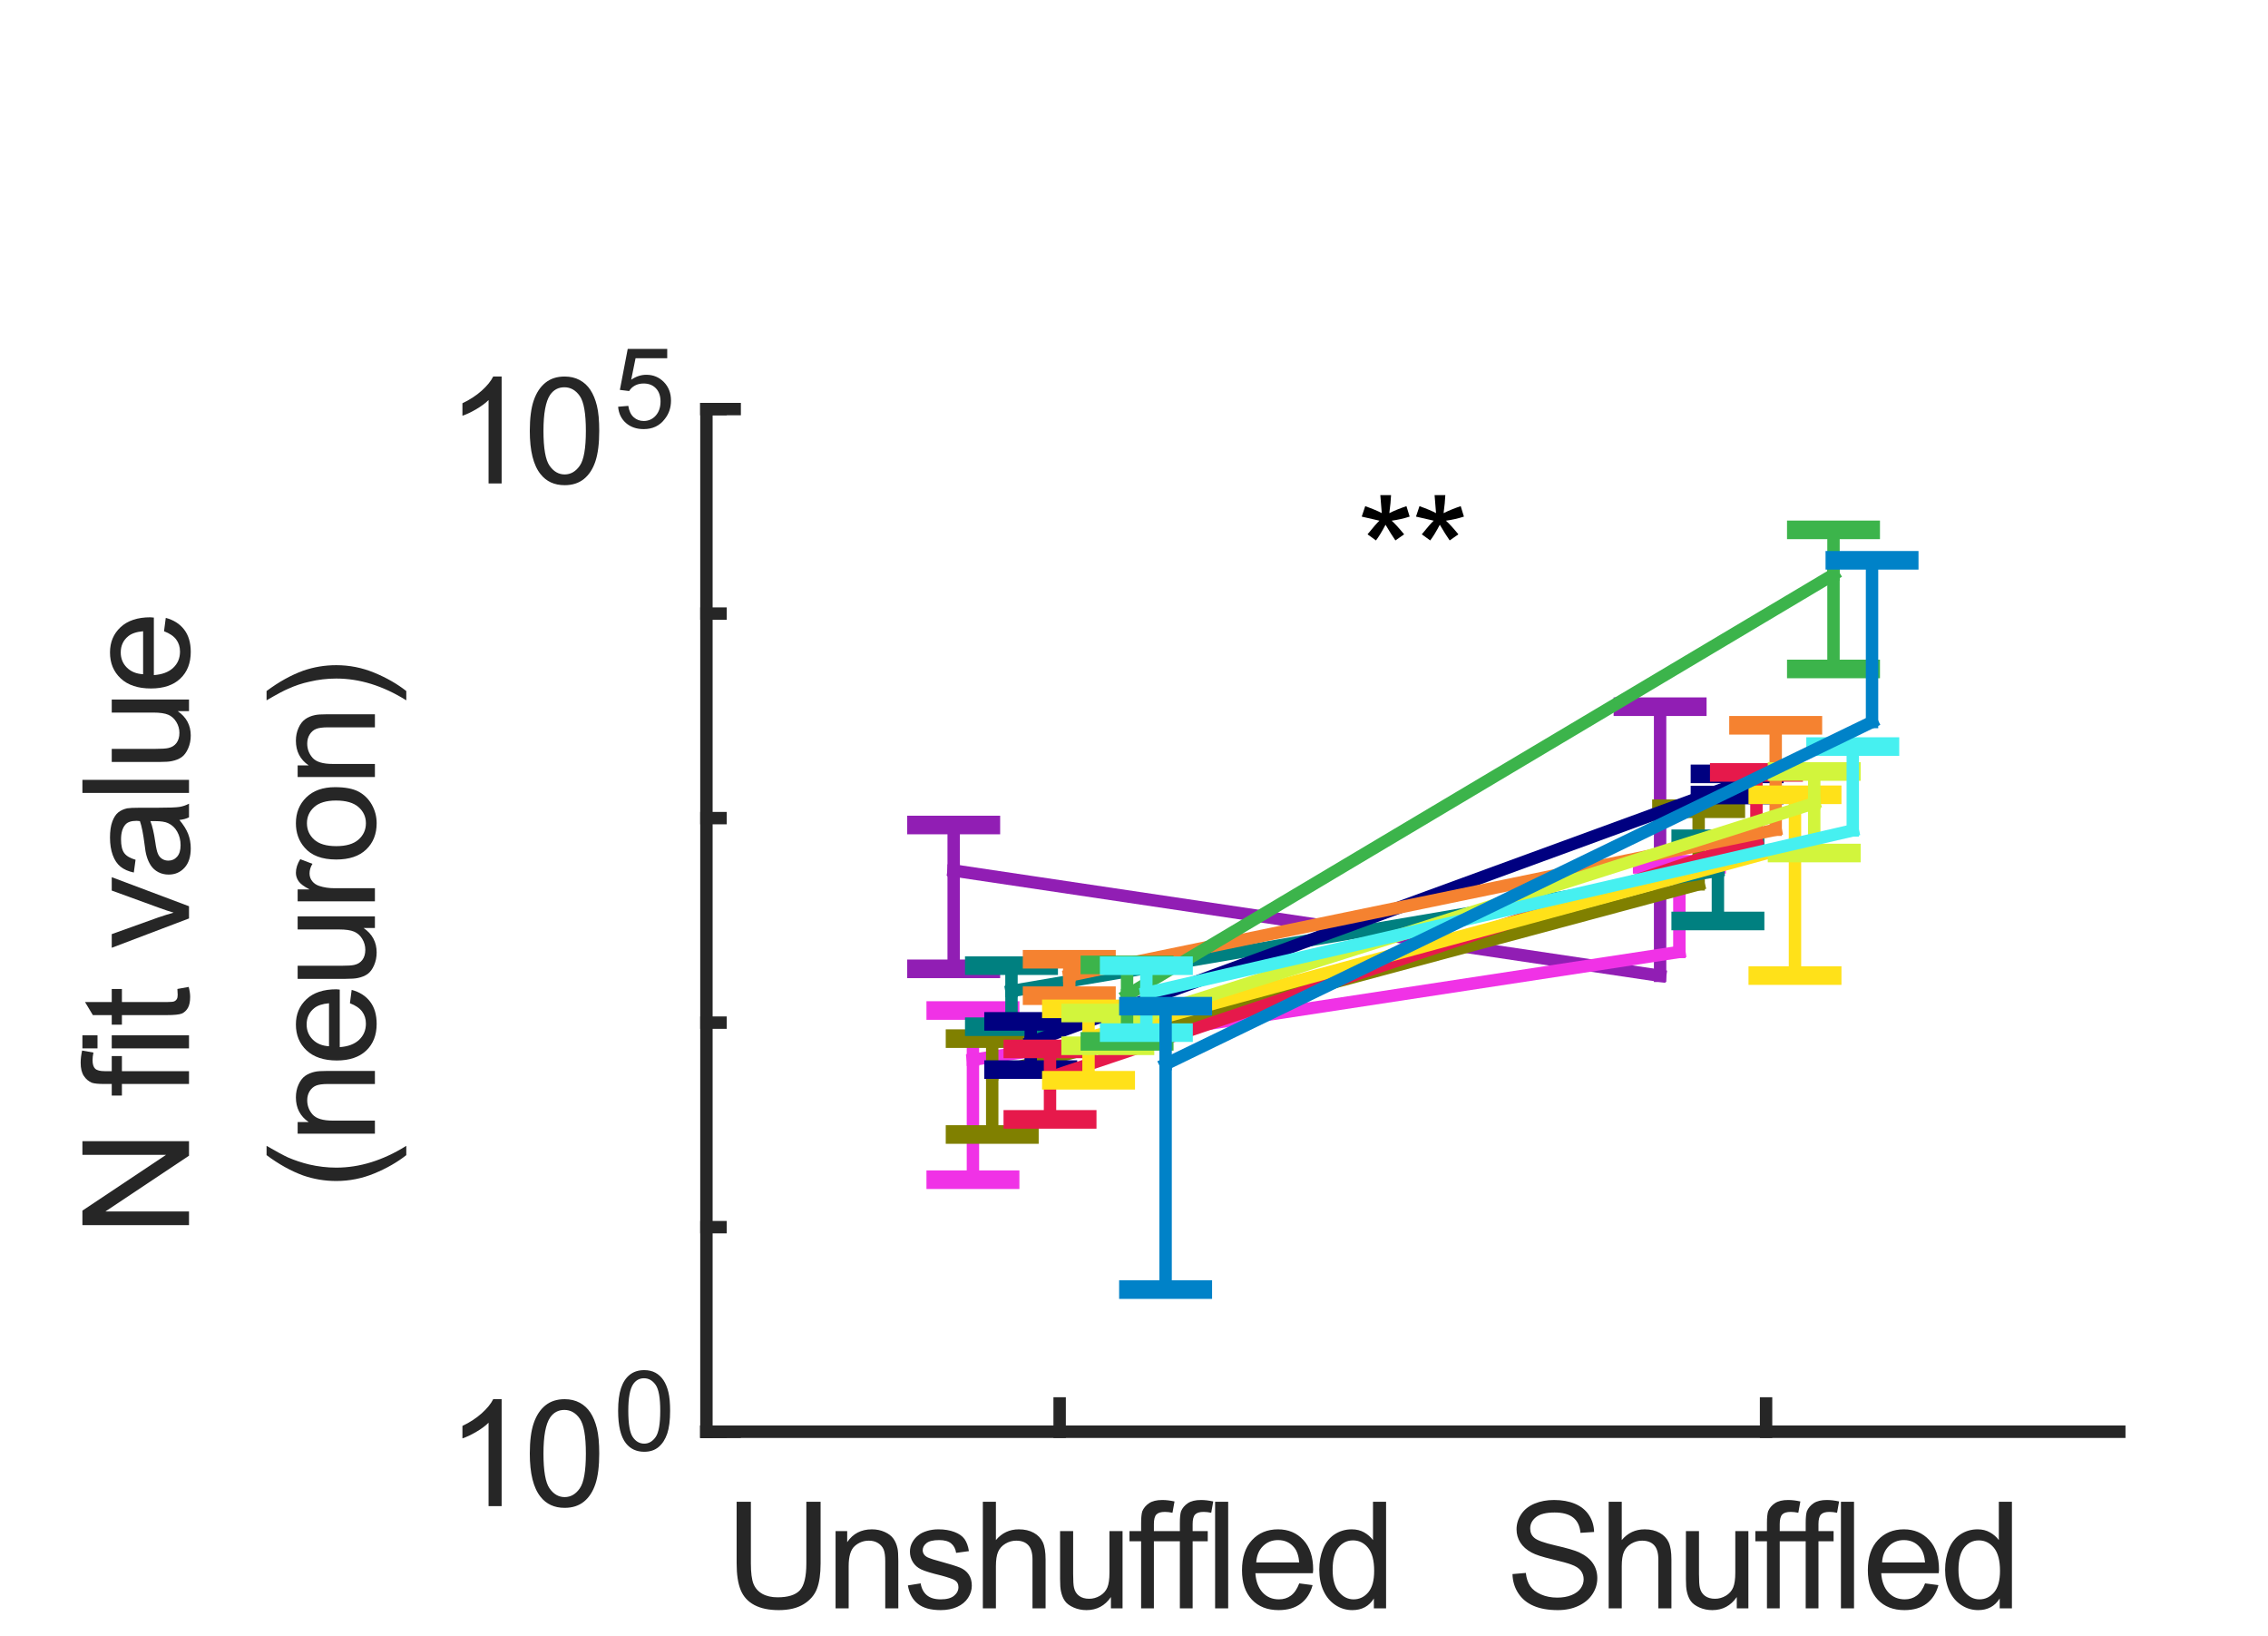 <?xml version="1.0"?>
<!DOCTYPE svg PUBLIC '-//W3C//DTD SVG 1.0//EN'
          'http://www.w3.org/TR/2001/REC-SVG-20010904/DTD/svg10.dtd'>
<svg xmlns:xlink="http://www.w3.org/1999/xlink" style="fill-opacity:1; color-rendering:auto; color-interpolation:auto; text-rendering:auto; stroke:black; stroke-linecap:square; stroke-miterlimit:10; shape-rendering:auto; stroke-opacity:1; fill:black; stroke-dasharray:none; font-weight:normal; stroke-width:1; font-family:'Dialog'; font-style:normal; stroke-linejoin:miter; font-size:12px; stroke-dashoffset:0; image-rendering:auto;" width="122" height="88" xmlns="http://www.w3.org/2000/svg"
><rect width="100%" height="100%" fill="#333333" stroke="none"/><!--Generated by the Batik Graphics2D SVG Generator--><defs id="genericDefs"
  /><g
  ><defs id="defs1"
    ><clipPath clipPathUnits="userSpaceOnUse" id="clipPath1"
      ><path d="M0 0 L122 0 L122 88 L0 88 L0 0 Z"
      /></clipPath
    ></defs
    ><g style="fill:white; stroke:white;"
    ><rect x="0" y="0" width="122" style="clip-path:url(#clipPath1); stroke:none;" height="88"
    /></g
    ><g style="fill:white; text-rendering:optimizeSpeed; color-rendering:optimizeSpeed; image-rendering:optimizeSpeed; shape-rendering:crispEdges; stroke:white; color-interpolation:sRGB;"
    ><rect x="0" width="122" height="88" y="0" style="stroke:none;"
      /><path style="stroke:none;" d="M38 77 L114 77 L114 22 L38 22 Z"
    /></g
    ><g style="fill:rgb(38,38,38); text-rendering:geometricPrecision; image-rendering:optimizeQuality; color-rendering:optimizeQuality; stroke-linejoin:round; stroke:rgb(38,38,38); color-interpolation:linearRGB; stroke-width:0.667;"
    ><line y2="77" style="fill:none;" x1="38" x2="114" y1="77"
      /><line y2="75.48" style="fill:none;" x1="57" x2="57" y1="77"
      /><line y2="75.48" style="fill:none;" x1="95" x2="95" y1="77"
    /></g
    ><g transform="translate(57,78.5)" style="font-size:7.5px; fill:rgb(38,38,38); text-rendering:geometricPrecision; color-rendering:optimizeQuality; image-rendering:optimizeQuality; stroke:rgb(38,38,38); color-interpolation:linearRGB;"
    ><path style="stroke:none;" d="M-13.625 2.266 L-12.859 2.266 L-12.859 5.578 Q-12.859 6.438 -13.055 6.945 Q-13.25 7.453 -13.766 7.773 Q-14.281 8.094 -15.109 8.094 Q-15.906 8.094 -16.422 7.82 Q-16.938 7.547 -17.156 7.016 Q-17.375 6.484 -17.375 5.578 L-17.375 2.266 L-16.609 2.266 L-16.609 5.578 Q-16.609 6.328 -16.469 6.68 Q-16.328 7.031 -15.992 7.219 Q-15.656 7.406 -15.172 7.406 Q-14.328 7.406 -13.977 7.031 Q-13.625 6.656 -13.625 5.578 L-13.625 2.266 ZM-12.053 8 L-12.053 3.844 L-11.428 3.844 L-11.428 4.438 Q-10.959 3.75 -10.099 3.75 Q-9.724 3.75 -9.412 3.891 Q-9.099 4.031 -8.943 4.25 Q-8.787 4.469 -8.724 4.766 Q-8.678 4.953 -8.678 5.453 L-8.678 8 L-9.381 8 L-9.381 5.469 Q-9.381 5.047 -9.467 4.836 Q-9.553 4.625 -9.763 4.492 Q-9.974 4.359 -10.256 4.359 Q-10.693 4.359 -11.021 4.648 Q-11.349 4.938 -11.349 5.734 L-11.349 8 L-12.053 8 ZM-8.163 6.766 L-7.475 6.656 Q-7.413 7.062 -7.147 7.289 Q-6.881 7.516 -6.397 7.516 Q-5.913 7.516 -5.678 7.32 Q-5.444 7.125 -5.444 6.859 Q-5.444 6.609 -5.647 6.484 Q-5.788 6.391 -6.366 6.234 Q-7.147 6.047 -7.444 5.906 Q-7.741 5.766 -7.897 5.508 Q-8.053 5.25 -8.053 4.953 Q-8.053 4.672 -7.92 4.438 Q-7.788 4.203 -7.569 4.047 Q-7.413 3.922 -7.131 3.836 Q-6.85 3.75 -6.522 3.75 Q-6.038 3.75 -5.663 3.891 Q-5.288 4.031 -5.116 4.273 Q-4.944 4.516 -4.881 4.922 L-5.569 5.016 Q-5.616 4.688 -5.835 4.508 Q-6.053 4.328 -6.475 4.328 Q-6.96 4.328 -7.163 4.492 Q-7.366 4.656 -7.366 4.875 Q-7.366 5 -7.288 5.109 Q-7.194 5.234 -7.006 5.297 Q-6.913 5.344 -6.397 5.484 Q-5.647 5.688 -5.35 5.812 Q-5.053 5.938 -4.889 6.18 Q-4.725 6.422 -4.725 6.781 Q-4.725 7.125 -4.928 7.438 Q-5.131 7.75 -5.514 7.922 Q-5.897 8.094 -6.397 8.094 Q-7.194 8.094 -7.623 7.758 Q-8.053 7.422 -8.163 6.766 ZM-4.131 8 L-4.131 2.266 L-3.428 2.266 L-3.428 4.328 Q-2.944 3.75 -2.194 3.75 Q-1.725 3.75 -1.389 3.938 Q-1.053 4.125 -0.905 4.445 Q-0.756 4.766 -0.756 5.375 L-0.756 8 L-1.46 8 L-1.46 5.375 Q-1.46 4.844 -1.686 4.602 Q-1.913 4.359 -2.334 4.359 Q-2.647 4.359 -2.92 4.523 Q-3.194 4.688 -3.311 4.961 Q-3.428 5.234 -3.428 5.734 L-3.428 8 L-4.131 8 ZM2.759 8 L2.759 7.391 Q2.274 8.094 1.446 8.094 Q1.071 8.094 0.751 7.953 Q0.43 7.812 0.282 7.602 Q0.134 7.391 0.071 7.078 Q0.024 6.875 0.024 6.422 L0.024 3.844 L0.727 3.844 L0.727 6.156 Q0.727 6.703 0.774 6.891 Q0.837 7.172 1.048 7.328 Q1.258 7.484 1.587 7.484 Q1.899 7.484 2.173 7.32 Q2.446 7.156 2.563 6.883 Q2.68 6.609 2.68 6.078 L2.68 3.844 L3.384 3.844 L3.384 8 L2.759 8 ZM4.383 8 L4.383 4.391 L3.758 4.391 L3.758 3.844 L4.383 3.844 L4.383 3.406 Q4.383 2.984 4.445 2.781 Q4.555 2.516 4.812 2.344 Q5.07 2.172 5.523 2.172 Q5.82 2.172 6.18 2.25 L6.07 2.859 Q5.852 2.812 5.664 2.812 Q5.336 2.812 5.203 2.953 Q5.07 3.094 5.07 3.469 L5.07 3.844 L5.883 3.844 L5.883 4.391 L5.07 4.391 L5.07 8 L4.383 8 ZM6.467 8 L6.467 4.391 L5.842 4.391 L5.842 3.844 L6.467 3.844 L6.467 3.406 Q6.467 2.984 6.529 2.781 Q6.638 2.516 6.896 2.344 Q7.154 2.172 7.607 2.172 Q7.904 2.172 8.263 2.25 L8.154 2.859 Q7.935 2.812 7.748 2.812 Q7.42 2.812 7.287 2.953 Q7.154 3.094 7.154 3.469 L7.154 3.844 L7.967 3.844 L7.967 4.391 L7.154 4.391 L7.154 8 L6.467 8 ZM8.363 8 L8.363 2.266 L9.066 2.266 L9.066 8 L8.363 8 ZM12.888 6.656 L13.607 6.75 Q13.435 7.391 12.974 7.742 Q12.513 8.094 11.779 8.094 Q10.873 8.094 10.342 7.531 Q9.81 6.969 9.81 5.953 Q9.81 4.906 10.349 4.328 Q10.888 3.75 11.748 3.75 Q12.576 3.75 13.107 4.32 Q13.638 4.891 13.638 5.922 Q13.638 5.984 13.623 6.109 L10.529 6.109 Q10.576 6.781 10.92 7.148 Q11.263 7.516 11.795 7.516 Q12.17 7.516 12.443 7.312 Q12.717 7.109 12.888 6.656 ZM10.576 5.531 L12.888 5.531 Q12.842 5 12.623 4.734 Q12.295 4.328 11.748 4.328 Q11.263 4.328 10.935 4.656 Q10.607 4.984 10.576 5.531 ZM16.903 8 L16.903 7.469 Q16.513 8.094 15.747 8.094 Q15.247 8.094 14.833 7.82 Q14.419 7.547 14.192 7.055 Q13.966 6.562 13.966 5.922 Q13.966 5.312 14.169 4.805 Q14.372 4.297 14.786 4.023 Q15.2 3.75 15.716 3.75 Q16.091 3.75 16.38 3.914 Q16.669 4.078 16.856 4.328 L16.856 2.266 L17.56 2.266 L17.56 8 L16.903 8 ZM14.685 5.922 Q14.685 6.719 15.021 7.117 Q15.356 7.516 15.81 7.516 Q16.278 7.516 16.599 7.141 Q16.919 6.766 16.919 5.984 Q16.919 5.141 16.591 4.742 Q16.263 4.344 15.778 4.344 Q15.31 4.344 14.997 4.727 Q14.685 5.109 14.685 5.922 Z"
    /></g
    ><g transform="translate(95,78.5)" style="font-size:7.5px; fill:rgb(38,38,38); text-rendering:geometricPrecision; color-rendering:optimizeQuality; image-rendering:optimizeQuality; stroke:rgb(38,38,38); color-interpolation:linearRGB;"
    ><path style="stroke:none;" d="M-13.641 6.156 L-12.922 6.094 Q-12.875 6.531 -12.688 6.805 Q-12.5 7.078 -12.109 7.25 Q-11.719 7.422 -11.234 7.422 Q-10.797 7.422 -10.469 7.289 Q-10.141 7.156 -9.977 6.93 Q-9.812 6.703 -9.812 6.438 Q-9.812 6.172 -9.969 5.969 Q-10.125 5.766 -10.484 5.641 Q-10.719 5.547 -11.508 5.359 Q-12.297 5.172 -12.609 5 Q-13.016 4.781 -13.219 4.461 Q-13.422 4.141 -13.422 3.75 Q-13.422 3.312 -13.172 2.938 Q-12.922 2.562 -12.453 2.367 Q-11.984 2.172 -11.406 2.172 Q-10.766 2.172 -10.281 2.375 Q-9.797 2.578 -9.531 2.977 Q-9.266 3.375 -9.25 3.891 L-9.984 3.938 Q-10.031 3.391 -10.375 3.117 Q-10.719 2.844 -11.375 2.844 Q-12.062 2.844 -12.375 3.094 Q-12.688 3.344 -12.688 3.703 Q-12.688 4.016 -12.469 4.203 Q-12.25 4.406 -11.328 4.617 Q-10.406 4.828 -10.062 4.984 Q-9.562 5.219 -9.32 5.57 Q-9.078 5.922 -9.078 6.375 Q-9.078 6.844 -9.344 7.242 Q-9.609 7.641 -10.094 7.867 Q-10.578 8.094 -11.203 8.094 Q-11.969 8.094 -12.5 7.867 Q-13.031 7.641 -13.328 7.188 Q-13.625 6.734 -13.641 6.156 ZM-8.466 8 L-8.466 2.266 L-7.763 2.266 L-7.763 4.328 Q-7.279 3.75 -6.529 3.75 Q-6.06 3.75 -5.724 3.938 Q-5.388 4.125 -5.24 4.445 Q-5.091 4.766 -5.091 5.375 L-5.091 8 L-5.794 8 L-5.794 5.375 Q-5.794 4.844 -6.021 4.602 Q-6.248 4.359 -6.669 4.359 Q-6.982 4.359 -7.255 4.523 Q-7.529 4.688 -7.646 4.961 Q-7.763 5.234 -7.763 5.734 L-7.763 8 L-8.466 8 ZM-1.576 8 L-1.576 7.391 Q-2.061 8.094 -2.889 8.094 Q-3.264 8.094 -3.584 7.953 Q-3.905 7.812 -4.053 7.602 Q-4.201 7.391 -4.264 7.078 Q-4.311 6.875 -4.311 6.422 L-4.311 3.844 L-3.608 3.844 L-3.608 6.156 Q-3.608 6.703 -3.561 6.891 Q-3.498 7.172 -3.287 7.328 Q-3.076 7.484 -2.748 7.484 Q-2.436 7.484 -2.162 7.32 Q-1.889 7.156 -1.772 6.883 Q-1.655 6.609 -1.655 6.078 L-1.655 3.844 L-0.951 3.844 L-0.951 8 L-1.576 8 ZM0.048 8 L0.048 4.391 L-0.577 4.391 L-0.577 3.844 L0.048 3.844 L0.048 3.406 Q0.048 2.984 0.11 2.781 Q0.22 2.516 0.477 2.344 Q0.735 2.172 1.188 2.172 Q1.485 2.172 1.845 2.25 L1.735 2.859 Q1.517 2.812 1.329 2.812 Q1.001 2.812 0.868 2.953 Q0.735 3.094 0.735 3.469 L0.735 3.844 L1.548 3.844 L1.548 4.391 L0.735 4.391 L0.735 8 L0.048 8 ZM2.132 8 L2.132 4.391 L1.507 4.391 L1.507 3.844 L2.132 3.844 L2.132 3.406 Q2.132 2.984 2.194 2.781 Q2.304 2.516 2.561 2.344 Q2.819 2.172 3.272 2.172 Q3.569 2.172 3.929 2.25 L3.819 2.859 Q3.6 2.812 3.413 2.812 Q3.085 2.812 2.952 2.953 Q2.819 3.094 2.819 3.469 L2.819 3.844 L3.632 3.844 L3.632 4.391 L2.819 4.391 L2.819 8 L2.132 8 ZM4.028 8 L4.028 2.266 L4.731 2.266 L4.731 8 L4.028 8 ZM8.553 6.656 L9.272 6.75 Q9.1 7.391 8.639 7.742 Q8.178 8.094 7.444 8.094 Q6.538 8.094 6.007 7.531 Q5.475 6.969 5.475 5.953 Q5.475 4.906 6.014 4.328 Q6.553 3.75 7.413 3.75 Q8.241 3.75 8.772 4.32 Q9.303 4.891 9.303 5.922 Q9.303 5.984 9.288 6.109 L6.194 6.109 Q6.241 6.781 6.585 7.148 Q6.928 7.516 7.46 7.516 Q7.835 7.516 8.108 7.312 Q8.382 7.109 8.553 6.656 ZM6.241 5.531 L8.553 5.531 Q8.507 5 8.288 4.734 Q7.96 4.328 7.413 4.328 Q6.928 4.328 6.6 4.656 Q6.272 4.984 6.241 5.531 ZM12.568 8 L12.568 7.469 Q12.178 8.094 11.412 8.094 Q10.912 8.094 10.498 7.82 Q10.084 7.547 9.857 7.055 Q9.631 6.562 9.631 5.922 Q9.631 5.312 9.834 4.805 Q10.037 4.297 10.451 4.023 Q10.865 3.75 11.381 3.75 Q11.756 3.75 12.045 3.914 Q12.334 4.078 12.521 4.328 L12.521 2.266 L13.225 2.266 L13.225 8 L12.568 8 ZM10.35 5.922 Q10.35 6.719 10.685 7.117 Q11.021 7.516 11.475 7.516 Q11.943 7.516 12.264 7.141 Q12.584 6.766 12.584 5.984 Q12.584 5.141 12.256 4.742 Q11.928 4.344 11.443 4.344 Q10.975 4.344 10.662 4.727 Q10.35 5.109 10.35 5.922 Z"
    /></g
    ><g style="fill:rgb(38,38,38); text-rendering:geometricPrecision; image-rendering:optimizeQuality; color-rendering:optimizeQuality; stroke-linejoin:round; stroke:rgb(38,38,38); color-interpolation:linearRGB; stroke-width:0.667;"
    ><line y2="22" style="fill:none;" x1="38" x2="38" y1="77"
      /><line y2="77" style="fill:none;" x1="38" x2="39.52" y1="77"
      /><line y2="22" style="fill:none;" x1="38" x2="39.52" y1="22"
      /><line y2="77" style="fill:none;" x1="38" x2="38.76" y1="77"
      /><line y2="66" style="fill:none;" x1="38" x2="38.76" y1="66"
      /><line y2="55" style="fill:none;" x1="38" x2="38.76" y1="55"
      /><line y2="44" style="fill:none;" x1="38" x2="38.76" y1="44"
      /><line y2="33" style="fill:none;" x1="38" x2="38.76" y1="33"
      /><line y2="22" style="fill:none;" x1="38" x2="38.76" y1="22"
    /></g
    ><g transform="translate(24,81)" style="font-size:7.5px; fill:rgb(38,38,38); text-rendering:geometricPrecision; color-rendering:optimizeQuality; image-rendering:optimizeQuality; stroke:rgb(38,38,38); color-interpolation:linearRGB;"
    ><path style="stroke:none;" d="M2.984 0 L2.281 0 L2.281 -4.484 Q2.031 -4.234 1.617 -3.992 Q1.203 -3.75 0.875 -3.641 L0.875 -4.312 Q1.469 -4.594 1.906 -4.984 Q2.344 -5.375 2.531 -5.75 L2.984 -5.75 L2.984 0 ZM4.499 -2.828 Q4.499 -3.844 4.71 -4.461 Q4.921 -5.078 5.335 -5.414 Q5.749 -5.75 6.374 -5.75 Q6.827 -5.75 7.179 -5.562 Q7.53 -5.375 7.757 -5.031 Q7.984 -4.688 8.109 -4.18 Q8.234 -3.672 8.234 -2.828 Q8.234 -1.812 8.03 -1.195 Q7.827 -0.578 7.413 -0.242 Q6.999 0.094 6.374 0.094 Q5.546 0.094 5.077 -0.5 Q4.499 -1.219 4.499 -2.828 ZM5.234 -2.828 Q5.234 -1.422 5.562 -0.953 Q5.89 -0.484 6.374 -0.484 Q6.859 -0.484 7.187 -0.953 Q7.515 -1.422 7.515 -2.828 Q7.515 -4.234 7.187 -4.703 Q6.859 -5.172 6.359 -5.172 Q5.874 -5.172 5.593 -4.766 Q5.234 -4.234 5.234 -2.828 Z"
    /></g
    ><g transform="translate(33,78)" style="font-size:6px; fill:rgb(38,38,38); text-rendering:geometricPrecision; color-rendering:optimizeQuality; image-rendering:optimizeQuality; stroke:rgb(38,38,38); color-interpolation:linearRGB;"
    ><path style="stroke:none;" d="M0.25 -2.125 Q0.25 -2.875 0.406 -3.344 Q0.562 -3.812 0.875 -4.062 Q1.188 -4.312 1.656 -4.312 Q2 -4.312 2.258 -4.172 Q2.516 -4.031 2.688 -3.773 Q2.859 -3.516 2.953 -3.133 Q3.047 -2.75 3.047 -2.125 Q3.047 -1.359 2.891 -0.898 Q2.734 -0.438 2.43 -0.18 Q2.125 0.078 1.656 0.078 Q1.031 0.078 0.672 -0.375 Q0.25 -0.906 0.25 -2.125 ZM0.797 -2.125 Q0.797 -1.062 1.039 -0.711 Q1.281 -0.359 1.656 -0.359 Q2.016 -0.359 2.266 -0.711 Q2.516 -1.062 2.516 -2.125 Q2.516 -3.172 2.266 -3.523 Q2.016 -3.875 1.641 -3.875 Q1.281 -3.875 1.062 -3.562 Q0.797 -3.172 0.797 -2.125 Z"
    /></g
    ><g transform="translate(24,26)" style="font-size:7.5px; fill:rgb(38,38,38); text-rendering:geometricPrecision; color-rendering:optimizeQuality; image-rendering:optimizeQuality; stroke:rgb(38,38,38); color-interpolation:linearRGB;"
    ><path style="stroke:none;" d="M2.984 0 L2.281 0 L2.281 -4.484 Q2.031 -4.234 1.617 -3.992 Q1.203 -3.75 0.875 -3.641 L0.875 -4.312 Q1.469 -4.594 1.906 -4.984 Q2.344 -5.375 2.531 -5.75 L2.984 -5.75 L2.984 0 ZM4.499 -2.828 Q4.499 -3.844 4.71 -4.461 Q4.921 -5.078 5.335 -5.414 Q5.749 -5.75 6.374 -5.75 Q6.827 -5.75 7.179 -5.562 Q7.53 -5.375 7.757 -5.031 Q7.984 -4.688 8.109 -4.18 Q8.234 -3.672 8.234 -2.828 Q8.234 -1.812 8.03 -1.195 Q7.827 -0.578 7.413 -0.242 Q6.999 0.094 6.374 0.094 Q5.546 0.094 5.077 -0.5 Q4.499 -1.219 4.499 -2.828 ZM5.234 -2.828 Q5.234 -1.422 5.562 -0.953 Q5.89 -0.484 6.374 -0.484 Q6.859 -0.484 7.187 -0.953 Q7.515 -1.422 7.515 -2.828 Q7.515 -4.234 7.187 -4.703 Q6.859 -5.172 6.359 -5.172 Q5.874 -5.172 5.593 -4.766 Q5.234 -4.234 5.234 -2.828 Z"
    /></g
    ><g transform="translate(33,23)" style="font-size:6px; fill:rgb(38,38,38); text-rendering:geometricPrecision; color-rendering:optimizeQuality; image-rendering:optimizeQuality; stroke:rgb(38,38,38); color-interpolation:linearRGB;"
    ><path style="stroke:none;" d="M0.25 -1.125 L0.797 -1.172 Q0.859 -0.766 1.086 -0.562 Q1.312 -0.359 1.625 -0.359 Q2.016 -0.359 2.273 -0.648 Q2.531 -0.938 2.531 -1.406 Q2.531 -1.859 2.281 -2.117 Q2.031 -2.375 1.625 -2.375 Q1.359 -2.375 1.156 -2.266 Q0.953 -2.156 0.844 -1.969 L0.344 -2.031 L0.766 -4.234 L2.891 -4.234 L2.891 -3.734 L1.188 -3.734 L0.953 -2.578 Q1.344 -2.844 1.766 -2.844 Q2.328 -2.844 2.711 -2.453 Q3.094 -2.062 3.094 -1.453 Q3.094 -0.875 2.75 -0.453 Q2.344 0.078 1.625 0.078 Q1.047 0.078 0.672 -0.25 Q0.297 -0.578 0.25 -1.125 Z"
    /></g
    ><g transform="translate(22.167,49.5) rotate(-90)" style="font-size:7.5px; fill:rgb(38,38,38); text-rendering:geometricPrecision; color-rendering:optimizeQuality; image-rendering:optimizeQuality; stroke:rgb(38,38,38); color-interpolation:linearRGB;"
    ><path style="stroke:none;" d="M-16.391 -12 L-16.391 -17.734 L-15.609 -17.734 L-12.609 -13.234 L-12.609 -17.734 L-11.875 -17.734 L-11.875 -12 L-12.656 -12 L-15.656 -16.5 L-15.656 -12 L-16.391 -12 ZM-8.797 -12 L-8.797 -15.609 L-9.422 -15.609 L-9.422 -16.156 L-8.797 -16.156 L-8.797 -16.594 Q-8.797 -17.016 -8.734 -17.219 Q-8.625 -17.484 -8.367 -17.656 Q-8.109 -17.828 -7.656 -17.828 Q-7.359 -17.828 -7 -17.75 L-7.109 -17.141 Q-7.328 -17.188 -7.516 -17.188 Q-7.844 -17.188 -7.977 -17.047 Q-8.109 -16.906 -8.109 -16.531 L-8.109 -16.156 L-7.297 -16.156 L-7.297 -15.609 L-8.109 -15.609 L-8.109 -12 L-8.797 -12 ZM-6.885 -16.922 L-6.885 -17.734 L-6.182 -17.734 L-6.182 -16.922 L-6.885 -16.922 ZM-6.885 -12 L-6.885 -16.156 L-6.182 -16.156 L-6.182 -12 L-6.885 -12 ZM-3.688 -12.625 L-3.578 -12.016 Q-3.875 -11.938 -4.109 -11.938 Q-4.5 -11.938 -4.711 -12.062 Q-4.922 -12.188 -5.008 -12.383 Q-5.094 -12.578 -5.094 -13.219 L-5.094 -15.609 L-5.609 -15.609 L-5.609 -16.156 L-5.094 -16.156 L-5.094 -17.172 L-4.391 -17.594 L-4.391 -16.156 L-3.688 -16.156 L-3.688 -15.609 L-4.391 -15.609 L-4.391 -13.172 Q-4.391 -12.875 -4.352 -12.789 Q-4.312 -12.703 -4.234 -12.656 Q-4.156 -12.609 -4 -12.609 Q-3.875 -12.609 -3.688 -12.625 ZM0.105 -12 L-1.473 -16.156 L-0.739 -16.156 L0.152 -13.672 Q0.292 -13.266 0.417 -12.828 Q0.511 -13.156 0.683 -13.625 L1.605 -16.156 L2.324 -16.156 L0.761 -12 L0.105 -12 ZM5.402 -12.516 Q5.011 -12.188 4.652 -12.047 Q4.293 -11.906 3.871 -11.906 Q3.199 -11.906 2.832 -12.242 Q2.464 -12.578 2.464 -13.094 Q2.464 -13.406 2.597 -13.656 Q2.73 -13.906 2.957 -14.055 Q3.183 -14.203 3.464 -14.281 Q3.667 -14.344 4.089 -14.391 Q4.949 -14.5 5.339 -14.641 Q5.355 -14.781 5.355 -14.812 Q5.355 -15.25 5.152 -15.422 Q4.886 -15.656 4.355 -15.656 Q3.855 -15.656 3.621 -15.484 Q3.386 -15.312 3.261 -14.875 L2.574 -14.969 Q2.667 -15.406 2.886 -15.68 Q3.105 -15.953 3.511 -16.102 Q3.917 -16.25 4.449 -16.25 Q4.98 -16.25 5.316 -16.125 Q5.652 -16 5.808 -15.805 Q5.964 -15.609 6.027 -15.328 Q6.058 -15.141 6.058 -14.672 L6.058 -13.734 Q6.058 -12.766 6.105 -12.5 Q6.152 -12.234 6.277 -12 L5.543 -12 Q5.433 -12.219 5.402 -12.516 ZM5.339 -14.078 Q4.964 -13.922 4.199 -13.812 Q3.761 -13.75 3.582 -13.672 Q3.402 -13.594 3.308 -13.445 Q3.214 -13.297 3.214 -13.109 Q3.214 -12.828 3.425 -12.641 Q3.636 -12.453 4.043 -12.453 Q4.449 -12.453 4.769 -12.633 Q5.089 -12.812 5.23 -13.125 Q5.339 -13.359 5.339 -13.828 L5.339 -14.078 ZM6.854 -12 L6.854 -17.734 L7.557 -17.734 L7.557 -12 L6.854 -12 ZM11.255 -12 L11.255 -12.609 Q10.771 -11.906 9.942 -11.906 Q9.567 -11.906 9.247 -12.047 Q8.927 -12.188 8.778 -12.398 Q8.63 -12.609 8.567 -12.922 Q8.521 -13.125 8.521 -13.578 L8.521 -16.156 L9.224 -16.156 L9.224 -13.844 Q9.224 -13.297 9.271 -13.109 Q9.333 -12.828 9.544 -12.672 Q9.755 -12.516 10.083 -12.516 Q10.396 -12.516 10.669 -12.68 Q10.942 -12.844 11.06 -13.117 Q11.177 -13.391 11.177 -13.922 L11.177 -16.156 L11.88 -16.156 L11.88 -12 L11.255 -12 ZM15.551 -13.344 L16.27 -13.25 Q16.098 -12.609 15.637 -12.258 Q15.176 -11.906 14.442 -11.906 Q13.535 -11.906 13.004 -12.469 Q12.473 -13.031 12.473 -14.047 Q12.473 -15.094 13.012 -15.672 Q13.551 -16.25 14.41 -16.25 Q15.239 -16.25 15.77 -15.68 Q16.301 -15.109 16.301 -14.078 Q16.301 -14.016 16.285 -13.891 L13.192 -13.891 Q13.239 -13.219 13.582 -12.852 Q13.926 -12.484 14.457 -12.484 Q14.832 -12.484 15.106 -12.688 Q15.379 -12.891 15.551 -13.344 ZM13.239 -14.469 L15.551 -14.469 Q15.504 -15 15.285 -15.266 Q14.957 -15.672 14.41 -15.672 Q13.926 -15.672 13.598 -15.344 Q13.27 -15.016 13.239 -14.469 Z"
      /><path style="stroke:none;" d="M-12.625 -0.312 Q-13.203 -1.047 -13.609 -2.031 Q-14.016 -3.016 -14.016 -4.078 Q-14.016 -5 -13.719 -5.859 Q-13.359 -6.844 -12.625 -7.828 L-12.125 -7.828 Q-12.594 -7.016 -12.75 -6.672 Q-12.984 -6.125 -13.125 -5.547 Q-13.297 -4.812 -13.297 -4.078 Q-13.297 -2.188 -12.125 -0.312 L-12.625 -0.312 ZM-11.471 -2 L-11.471 -6.156 L-10.846 -6.156 L-10.846 -5.562 Q-10.377 -6.25 -9.518 -6.25 Q-9.143 -6.25 -8.831 -6.109 Q-8.518 -5.969 -8.362 -5.75 Q-8.206 -5.531 -8.143 -5.234 Q-8.096 -5.047 -8.096 -4.547 L-8.096 -2 L-8.799 -2 L-8.799 -4.531 Q-8.799 -4.953 -8.885 -5.164 Q-8.971 -5.375 -9.182 -5.508 Q-9.393 -5.641 -9.674 -5.641 Q-10.112 -5.641 -10.44 -5.352 Q-10.768 -5.062 -10.768 -4.266 L-10.768 -2 L-11.471 -2 ZM-4.456 -3.344 L-3.737 -3.25 Q-3.909 -2.609 -4.37 -2.258 Q-4.831 -1.906 -5.566 -1.906 Q-6.472 -1.906 -7.003 -2.469 Q-7.534 -3.031 -7.534 -4.047 Q-7.534 -5.094 -6.995 -5.672 Q-6.456 -6.25 -5.597 -6.25 Q-4.769 -6.25 -4.237 -5.68 Q-3.706 -5.109 -3.706 -4.078 Q-3.706 -4.016 -3.722 -3.891 L-6.816 -3.891 Q-6.769 -3.219 -6.425 -2.852 Q-6.081 -2.484 -5.55 -2.484 Q-5.175 -2.484 -4.902 -2.688 Q-4.628 -2.891 -4.456 -3.344 ZM-6.769 -4.469 L-4.456 -4.469 Q-4.503 -5 -4.722 -5.266 Q-5.05 -5.672 -5.597 -5.672 Q-6.081 -5.672 -6.409 -5.344 Q-6.737 -5.016 -6.769 -4.469 ZM-0.41 -2 L-0.41 -2.609 Q-0.894 -1.906 -1.723 -1.906 Q-2.098 -1.906 -2.418 -2.047 Q-2.738 -2.188 -2.887 -2.398 Q-3.035 -2.609 -3.098 -2.922 Q-3.144 -3.125 -3.144 -3.578 L-3.144 -6.156 L-2.441 -6.156 L-2.441 -3.844 Q-2.441 -3.297 -2.394 -3.109 Q-2.332 -2.828 -2.121 -2.672 Q-1.91 -2.516 -1.582 -2.516 Q-1.27 -2.516 -0.996 -2.68 Q-0.723 -2.844 -0.606 -3.117 Q-0.488 -3.391 -0.488 -3.922 L-0.488 -6.156 L0.215 -6.156 L0.215 -2 L-0.41 -2 ZM1.027 -2 L1.027 -6.156 L1.667 -6.156 L1.667 -5.516 Q1.902 -5.969 2.112 -6.109 Q2.324 -6.25 2.558 -6.25 Q2.917 -6.25 3.292 -6.016 L3.042 -5.359 Q2.792 -5.516 2.527 -5.516 Q2.292 -5.516 2.112 -5.375 Q1.933 -5.234 1.855 -5 Q1.73 -4.625 1.73 -4.172 L1.73 -2 L1.027 -2 ZM3.274 -4.078 Q3.274 -5.234 3.915 -5.781 Q4.446 -6.25 5.227 -6.25 Q6.071 -6.25 6.618 -5.688 Q7.165 -5.125 7.165 -4.141 Q7.165 -3.328 6.923 -2.875 Q6.68 -2.422 6.22 -2.164 Q5.758 -1.906 5.227 -1.906 Q4.352 -1.906 3.813 -2.469 Q3.274 -3.031 3.274 -4.078 ZM3.993 -4.078 Q3.993 -3.281 4.345 -2.883 Q4.696 -2.484 5.227 -2.484 Q5.743 -2.484 6.095 -2.883 Q6.446 -3.281 6.446 -4.094 Q6.446 -4.875 6.095 -5.266 Q5.743 -5.656 5.227 -5.656 Q4.696 -5.656 4.345 -5.266 Q3.993 -4.875 3.993 -4.078 ZM7.711 -2 L7.711 -6.156 L8.336 -6.156 L8.336 -5.562 Q8.805 -6.25 9.664 -6.25 Q10.039 -6.25 10.352 -6.109 Q10.664 -5.969 10.82 -5.75 Q10.977 -5.531 11.039 -5.234 Q11.086 -5.047 11.086 -4.547 L11.086 -2 L10.383 -2 L10.383 -4.531 Q10.383 -4.953 10.297 -5.164 Q10.211 -5.375 10 -5.508 Q9.789 -5.641 9.508 -5.641 Q9.07 -5.641 8.742 -5.352 Q8.414 -5.062 8.414 -4.266 L8.414 -2 L7.711 -2 ZM12.335 -0.312 L11.835 -0.312 Q13.007 -2.188 13.007 -4.078 Q13.007 -4.812 12.835 -5.531 Q12.71 -6.109 12.46 -6.656 Q12.32 -7 11.835 -7.828 L12.335 -7.828 Q13.07 -6.844 13.429 -5.859 Q13.726 -5 13.726 -4.078 Q13.726 -3.016 13.32 -2.031 Q12.913 -1.047 12.335 -0.312 Z"
    /></g
    ><g style="stroke-linecap:butt; fill:rgb(145,30,180); text-rendering:geometricPrecision; image-rendering:optimizeQuality; color-rendering:optimizeQuality; stroke-linejoin:round; stroke:rgb(145,30,180); color-interpolation:linearRGB; stroke-width:0.667;"
    ><line y2="52.105" style="fill:none;" x1="51.3" x2="51.3" y1="46.818"
      /><line y2="44.37" style="fill:none;" x1="51.3" x2="51.3" y1="46.818"
      /><line y2="38.007" style="fill:none;" x1="89.3" x2="89.3" y1="52.48"
      /><line y2="52.48" style="fill:none;" x1="51.3" x2="89.3" y1="46.818"
    /></g
    ><g transform="translate(51.3,52.105)" style="fill:rgb(145,30,180); text-rendering:geometricPrecision; color-rendering:optimizeQuality; image-rendering:optimizeQuality; color-interpolation:linearRGB; stroke:rgb(145,30,180);"
    ><path style="stroke:none;" d="M-2 0 L2 0"
    /></g
    ><g transform="translate(51.3,52.105)" style="stroke-linecap:butt; fill:rgb(145,30,180); text-rendering:geometricPrecision; color-rendering:optimizeQuality; image-rendering:optimizeQuality; color-interpolation:linearRGB; stroke:rgb(145,30,180);"
    ><path style="fill:none;" d="M-2 0 L2 0"
    /></g
    ><g transform="translate(51.3,44.37)" style="fill:rgb(145,30,180); text-rendering:geometricPrecision; color-rendering:optimizeQuality; image-rendering:optimizeQuality; color-interpolation:linearRGB; stroke:rgb(145,30,180);"
    ><path style="stroke:none;" d="M-2 0 L2 0"
    /></g
    ><g transform="translate(51.3,44.37)" style="stroke-linecap:butt; fill:rgb(145,30,180); text-rendering:geometricPrecision; color-rendering:optimizeQuality; image-rendering:optimizeQuality; color-interpolation:linearRGB; stroke:rgb(145,30,180);"
    ><path style="fill:none;" d="M-2 0 L2 0"
    /></g
    ><g transform="translate(89.3,38.007)" style="fill:rgb(145,30,180); text-rendering:geometricPrecision; color-rendering:optimizeQuality; image-rendering:optimizeQuality; color-interpolation:linearRGB; stroke:rgb(145,30,180);"
    ><path style="stroke:none;" d="M-2 0 L2 0"
    /></g
    ><g transform="translate(89.3,38.007)" style="stroke-linecap:butt; fill:rgb(145,30,180); text-rendering:geometricPrecision; color-rendering:optimizeQuality; image-rendering:optimizeQuality; color-interpolation:linearRGB; stroke:rgb(145,30,180);"
    ><path style="fill:none;" d="M-2 0 L2 0"
    /></g
    ><g style="stroke-linecap:butt; fill:rgb(240,50,230); text-rendering:geometricPrecision; image-rendering:optimizeQuality; color-rendering:optimizeQuality; stroke-linejoin:round; stroke:rgb(240,50,230); color-interpolation:linearRGB; stroke-width:0.667;"
    ><line y2="63.446" style="fill:none;" x1="52.336" x2="52.336" y1="56.996"
      /><line y2="54.347" style="fill:none;" x1="52.336" x2="52.336" y1="56.996"
      /><line y2="46.485" style="fill:none;" x1="90.336" x2="90.336" y1="51.195"
      /><line y2="51.195" style="fill:none;" x1="52.336" x2="90.336" y1="56.996"
    /></g
    ><g transform="translate(52.336,63.446)" style="fill:rgb(240,50,230); text-rendering:geometricPrecision; color-rendering:optimizeQuality; image-rendering:optimizeQuality; color-interpolation:linearRGB; stroke:rgb(240,50,230);"
    ><path style="stroke:none;" d="M-2 0 L2 0"
    /></g
    ><g transform="translate(52.336,63.446)" style="stroke-linecap:butt; fill:rgb(240,50,230); text-rendering:geometricPrecision; color-rendering:optimizeQuality; image-rendering:optimizeQuality; color-interpolation:linearRGB; stroke:rgb(240,50,230);"
    ><path style="fill:none;" d="M-2 0 L2 0"
    /></g
    ><g transform="translate(52.336,54.347)" style="fill:rgb(240,50,230); text-rendering:geometricPrecision; color-rendering:optimizeQuality; image-rendering:optimizeQuality; color-interpolation:linearRGB; stroke:rgb(240,50,230);"
    ><path style="stroke:none;" d="M-2 0 L2 0"
    /></g
    ><g transform="translate(52.336,54.347)" style="stroke-linecap:butt; fill:rgb(240,50,230); text-rendering:geometricPrecision; color-rendering:optimizeQuality; image-rendering:optimizeQuality; color-interpolation:linearRGB; stroke:rgb(240,50,230);"
    ><path style="fill:none;" d="M-2 0 L2 0"
    /></g
    ><g transform="translate(90.336,46.485)" style="fill:rgb(240,50,230); text-rendering:geometricPrecision; color-rendering:optimizeQuality; image-rendering:optimizeQuality; color-interpolation:linearRGB; stroke:rgb(240,50,230);"
    ><path style="stroke:none;" d="M-2 0 L2 0"
    /></g
    ><g transform="translate(90.336,46.485)" style="stroke-linecap:butt; fill:rgb(240,50,230); text-rendering:geometricPrecision; color-rendering:optimizeQuality; image-rendering:optimizeQuality; color-interpolation:linearRGB; stroke:rgb(240,50,230);"
    ><path style="fill:none;" d="M-2 0 L2 0"
    /></g
    ><g style="stroke-linecap:butt; fill:olive; text-rendering:geometricPrecision; image-rendering:optimizeQuality; color-rendering:optimizeQuality; stroke-linejoin:round; stroke:olive; color-interpolation:linearRGB; stroke-width:0.667;"
    ><line y2="61.015" style="fill:none;" x1="53.373" x2="53.373" y1="57.773"
      /><line y2="55.859" style="fill:none;" x1="53.373" x2="53.373" y1="57.773"
      /><line y2="43.495" style="fill:none;" x1="91.373" x2="91.373" y1="47.562"
      /><line y2="47.562" style="fill:none;" x1="53.373" x2="91.373" y1="57.773"
    /></g
    ><g transform="translate(53.373,61.015)" style="fill:olive; text-rendering:geometricPrecision; color-rendering:optimizeQuality; image-rendering:optimizeQuality; color-interpolation:linearRGB; stroke:olive;"
    ><path style="stroke:none;" d="M-2 0 L2 0"
    /></g
    ><g transform="translate(53.373,61.015)" style="stroke-linecap:butt; fill:olive; text-rendering:geometricPrecision; color-rendering:optimizeQuality; image-rendering:optimizeQuality; color-interpolation:linearRGB; stroke:olive;"
    ><path style="fill:none;" d="M-2 0 L2 0"
    /></g
    ><g transform="translate(53.373,55.859)" style="fill:olive; text-rendering:geometricPrecision; color-rendering:optimizeQuality; image-rendering:optimizeQuality; color-interpolation:linearRGB; stroke:olive;"
    ><path style="stroke:none;" d="M-2 0 L2 0"
    /></g
    ><g transform="translate(53.373,55.859)" style="stroke-linecap:butt; fill:olive; text-rendering:geometricPrecision; color-rendering:optimizeQuality; image-rendering:optimizeQuality; color-interpolation:linearRGB; stroke:olive;"
    ><path style="fill:none;" d="M-2 0 L2 0"
    /></g
    ><g transform="translate(91.373,43.495)" style="fill:olive; text-rendering:geometricPrecision; color-rendering:optimizeQuality; image-rendering:optimizeQuality; color-interpolation:linearRGB; stroke:olive;"
    ><path style="stroke:none;" d="M-2 0 L2 0"
    /></g
    ><g transform="translate(91.373,43.495)" style="stroke-linecap:butt; fill:olive; text-rendering:geometricPrecision; color-rendering:optimizeQuality; image-rendering:optimizeQuality; color-interpolation:linearRGB; stroke:olive;"
    ><path style="fill:none;" d="M-2 0 L2 0"
    /></g
    ><g style="stroke-linecap:butt; fill:teal; text-rendering:geometricPrecision; image-rendering:optimizeQuality; color-rendering:optimizeQuality; stroke-linejoin:round; stroke:teal; color-interpolation:linearRGB; stroke-width:0.667;"
    ><line y2="55.218" style="fill:none;" x1="54.409" x2="54.409" y1="53.3"
      /><line y2="49.531" style="fill:none;" x1="92.409" x2="92.409" y1="46.827"
      /><line y2="51.935" style="fill:none;" x1="54.409" x2="54.409" y1="53.3"
      /><line y2="45.111" style="fill:none;" x1="92.409" x2="92.409" y1="46.827"
      /><line y2="46.827" style="fill:none;" x1="54.409" x2="92.409" y1="53.3"
    /></g
    ><g transform="translate(54.409,55.218)" style="fill:teal; text-rendering:geometricPrecision; color-rendering:optimizeQuality; image-rendering:optimizeQuality; color-interpolation:linearRGB; stroke:teal;"
    ><path style="stroke:none;" d="M-2 0 L2 0"
    /></g
    ><g transform="translate(54.409,55.218)" style="stroke-linecap:butt; fill:teal; text-rendering:geometricPrecision; color-rendering:optimizeQuality; image-rendering:optimizeQuality; color-interpolation:linearRGB; stroke:teal;"
    ><path style="fill:none;" d="M-2 0 L2 0"
    /></g
    ><g transform="translate(92.409,49.531)" style="fill:teal; text-rendering:geometricPrecision; color-rendering:optimizeQuality; image-rendering:optimizeQuality; color-interpolation:linearRGB; stroke:teal;"
    ><path style="stroke:none;" d="M-2 0 L2 0"
    /></g
    ><g transform="translate(92.409,49.531)" style="stroke-linecap:butt; fill:teal; text-rendering:geometricPrecision; color-rendering:optimizeQuality; image-rendering:optimizeQuality; color-interpolation:linearRGB; stroke:teal;"
    ><path style="fill:none;" d="M-2 0 L2 0"
    /></g
    ><g transform="translate(54.409,51.935)" style="fill:teal; text-rendering:geometricPrecision; color-rendering:optimizeQuality; image-rendering:optimizeQuality; color-interpolation:linearRGB; stroke:teal;"
    ><path style="stroke:none;" d="M-2 0 L2 0"
    /></g
    ><g transform="translate(54.409,51.935)" style="stroke-linecap:butt; fill:teal; text-rendering:geometricPrecision; color-rendering:optimizeQuality; image-rendering:optimizeQuality; color-interpolation:linearRGB; stroke:teal;"
    ><path style="fill:none;" d="M-2 0 L2 0"
    /></g
    ><g transform="translate(92.409,45.111)" style="fill:teal; text-rendering:geometricPrecision; color-rendering:optimizeQuality; image-rendering:optimizeQuality; color-interpolation:linearRGB; stroke:teal;"
    ><path style="stroke:none;" d="M-2 0 L2 0"
    /></g
    ><g transform="translate(92.409,45.111)" style="stroke-linecap:butt; fill:teal; text-rendering:geometricPrecision; color-rendering:optimizeQuality; image-rendering:optimizeQuality; color-interpolation:linearRGB; stroke:teal;"
    ><path style="fill:none;" d="M-2 0 L2 0"
    /></g
    ><g style="stroke-linecap:butt; fill:navy; text-rendering:geometricPrecision; image-rendering:optimizeQuality; color-rendering:optimizeQuality; stroke-linejoin:round; stroke:navy; color-interpolation:linearRGB; stroke-width:0.667;"
    ><line y2="57.524" style="fill:none;" x1="55.446" x2="55.446" y1="56.054"
      /><line y2="42.758" style="fill:none;" x1="93.445" x2="93.445" y1="42.155"
      /><line y2="54.931" style="fill:none;" x1="55.446" x2="55.446" y1="56.054"
      /><line y2="41.62" style="fill:none;" x1="93.445" x2="93.445" y1="42.155"
      /><line y2="42.155" style="fill:none;" x1="55.446" x2="93.445" y1="56.054"
    /></g
    ><g transform="translate(55.446,57.524)" style="fill:navy; text-rendering:geometricPrecision; color-rendering:optimizeQuality; image-rendering:optimizeQuality; color-interpolation:linearRGB; stroke:navy;"
    ><path style="stroke:none;" d="M-2 0 L2 0"
    /></g
    ><g transform="translate(55.446,57.524)" style="stroke-linecap:butt; fill:navy; text-rendering:geometricPrecision; color-rendering:optimizeQuality; image-rendering:optimizeQuality; color-interpolation:linearRGB; stroke:navy;"
    ><path style="fill:none;" d="M-2 0 L2 0"
    /></g
    ><g transform="translate(93.445,42.758)" style="fill:navy; text-rendering:geometricPrecision; color-rendering:optimizeQuality; image-rendering:optimizeQuality; color-interpolation:linearRGB; stroke:navy;"
    ><path style="stroke:none;" d="M-2 0 L2 0"
    /></g
    ><g transform="translate(93.445,42.758)" style="stroke-linecap:butt; fill:navy; text-rendering:geometricPrecision; color-rendering:optimizeQuality; image-rendering:optimizeQuality; color-interpolation:linearRGB; stroke:navy;"
    ><path style="fill:none;" d="M-2 0 L2 0"
    /></g
    ><g transform="translate(55.446,54.931)" style="fill:navy; text-rendering:geometricPrecision; color-rendering:optimizeQuality; image-rendering:optimizeQuality; color-interpolation:linearRGB; stroke:navy;"
    ><path style="stroke:none;" d="M-2 0 L2 0"
    /></g
    ><g transform="translate(55.446,54.931)" style="stroke-linecap:butt; fill:navy; text-rendering:geometricPrecision; color-rendering:optimizeQuality; image-rendering:optimizeQuality; color-interpolation:linearRGB; stroke:navy;"
    ><path style="fill:none;" d="M-2 0 L2 0"
    /></g
    ><g transform="translate(93.445,41.62)" style="fill:navy; text-rendering:geometricPrecision; color-rendering:optimizeQuality; image-rendering:optimizeQuality; color-interpolation:linearRGB; stroke:navy;"
    ><path style="stroke:none;" d="M-2 0 L2 0"
    /></g
    ><g transform="translate(93.445,41.62)" style="stroke-linecap:butt; fill:navy; text-rendering:geometricPrecision; color-rendering:optimizeQuality; image-rendering:optimizeQuality; color-interpolation:linearRGB; stroke:navy;"
    ><path style="fill:none;" d="M-2 0 L2 0"
    /></g
    ><g style="stroke-linecap:butt; fill:rgb(230,25,75); text-rendering:geometricPrecision; image-rendering:optimizeQuality; color-rendering:optimizeQuality; stroke-linejoin:round; stroke:rgb(230,25,75); color-interpolation:linearRGB; stroke-width:0.667;"
    ><line y2="60.202" style="fill:none;" x1="56.482" x2="56.482" y1="57.94"
      /><line y2="56.412" style="fill:none;" x1="56.482" x2="56.482" y1="57.94"
      /><line y2="41.542" style="fill:none;" x1="94.482" x2="94.482" y1="45.172"
      /><line y2="45.172" style="fill:none;" x1="56.482" x2="94.482" y1="57.94"
    /></g
    ><g transform="translate(56.482,60.202)" style="fill:rgb(230,25,75); text-rendering:geometricPrecision; color-rendering:optimizeQuality; image-rendering:optimizeQuality; color-interpolation:linearRGB; stroke:rgb(230,25,75);"
    ><path style="stroke:none;" d="M-2 0 L2 0"
    /></g
    ><g transform="translate(56.482,60.202)" style="stroke-linecap:butt; fill:rgb(230,25,75); text-rendering:geometricPrecision; color-rendering:optimizeQuality; image-rendering:optimizeQuality; color-interpolation:linearRGB; stroke:rgb(230,25,75);"
    ><path style="fill:none;" d="M-2 0 L2 0"
    /></g
    ><g transform="translate(56.482,56.412)" style="fill:rgb(230,25,75); text-rendering:geometricPrecision; color-rendering:optimizeQuality; image-rendering:optimizeQuality; color-interpolation:linearRGB; stroke:rgb(230,25,75);"
    ><path style="stroke:none;" d="M-2 0 L2 0"
    /></g
    ><g transform="translate(56.482,56.412)" style="stroke-linecap:butt; fill:rgb(230,25,75); text-rendering:geometricPrecision; color-rendering:optimizeQuality; image-rendering:optimizeQuality; color-interpolation:linearRGB; stroke:rgb(230,25,75);"
    ><path style="fill:none;" d="M-2 0 L2 0"
    /></g
    ><g transform="translate(94.482,41.542)" style="fill:rgb(230,25,75); text-rendering:geometricPrecision; color-rendering:optimizeQuality; image-rendering:optimizeQuality; color-interpolation:linearRGB; stroke:rgb(230,25,75);"
    ><path style="stroke:none;" d="M-2 0 L2 0"
    /></g
    ><g transform="translate(94.482,41.542)" style="stroke-linecap:butt; fill:rgb(230,25,75); text-rendering:geometricPrecision; color-rendering:optimizeQuality; image-rendering:optimizeQuality; color-interpolation:linearRGB; stroke:rgb(230,25,75);"
    ><path style="fill:none;" d="M-2 0 L2 0"
    /></g
    ><g style="stroke-linecap:butt; fill:rgb(245,130,48); text-rendering:geometricPrecision; image-rendering:optimizeQuality; color-rendering:optimizeQuality; stroke-linejoin:round; stroke:rgb(245,130,48); color-interpolation:linearRGB; stroke-width:0.667;"
    ><line y2="53.55" style="fill:none;" x1="57.518" x2="57.518" y1="52.47"
      /><line y2="51.59" style="fill:none;" x1="57.518" x2="57.518" y1="52.47"
      /><line y2="39.007" style="fill:none;" x1="95.518" x2="95.518" y1="44.624"
      /><line y2="44.624" style="fill:none;" x1="57.518" x2="95.518" y1="52.47"
    /></g
    ><g transform="translate(57.518,53.55)" style="fill:rgb(245,130,48); text-rendering:geometricPrecision; color-rendering:optimizeQuality; image-rendering:optimizeQuality; color-interpolation:linearRGB; stroke:rgb(245,130,48);"
    ><path style="stroke:none;" d="M-2 0 L2 0"
    /></g
    ><g transform="translate(57.518,53.55)" style="stroke-linecap:butt; fill:rgb(245,130,48); text-rendering:geometricPrecision; color-rendering:optimizeQuality; image-rendering:optimizeQuality; color-interpolation:linearRGB; stroke:rgb(245,130,48);"
    ><path style="fill:none;" d="M-2 0 L2 0"
    /></g
    ><g transform="translate(57.518,51.59)" style="fill:rgb(245,130,48); text-rendering:geometricPrecision; color-rendering:optimizeQuality; image-rendering:optimizeQuality; color-interpolation:linearRGB; stroke:rgb(245,130,48);"
    ><path style="stroke:none;" d="M-2 0 L2 0"
    /></g
    ><g transform="translate(57.518,51.59)" style="stroke-linecap:butt; fill:rgb(245,130,48); text-rendering:geometricPrecision; color-rendering:optimizeQuality; image-rendering:optimizeQuality; color-interpolation:linearRGB; stroke:rgb(245,130,48);"
    ><path style="fill:none;" d="M-2 0 L2 0"
    /></g
    ><g transform="translate(95.518,39.007)" style="fill:rgb(245,130,48); text-rendering:geometricPrecision; color-rendering:optimizeQuality; image-rendering:optimizeQuality; color-interpolation:linearRGB; stroke:rgb(245,130,48);"
    ><path style="stroke:none;" d="M-2 0 L2 0"
    /></g
    ><g transform="translate(95.518,39.007)" style="stroke-linecap:butt; fill:rgb(245,130,48); text-rendering:geometricPrecision; color-rendering:optimizeQuality; image-rendering:optimizeQuality; color-interpolation:linearRGB; stroke:rgb(245,130,48);"
    ><path style="fill:none;" d="M-2 0 L2 0"
    /></g
    ><g style="stroke-linecap:butt; fill:rgb(255,225,25); text-rendering:geometricPrecision; image-rendering:optimizeQuality; color-rendering:optimizeQuality; stroke-linejoin:round; stroke:rgb(255,225,25); color-interpolation:linearRGB; stroke-width:0.667;"
    ><line y2="58.098" style="fill:none;" x1="58.554" x2="58.554" y1="55.802"
      /><line y2="52.468" style="fill:none;" x1="96.555" x2="96.555" y1="45.47"
      /><line y2="54.258" style="fill:none;" x1="58.554" x2="58.554" y1="55.802"
      /><line y2="42.745" style="fill:none;" x1="96.555" x2="96.555" y1="45.47"
      /><line y2="45.47" style="fill:none;" x1="58.554" x2="96.555" y1="55.802"
    /></g
    ><g transform="translate(58.554,58.098)" style="fill:rgb(255,225,25); text-rendering:geometricPrecision; color-rendering:optimizeQuality; image-rendering:optimizeQuality; color-interpolation:linearRGB; stroke:rgb(255,225,25);"
    ><path style="stroke:none;" d="M-2 0 L2 0"
    /></g
    ><g transform="translate(58.554,58.098)" style="stroke-linecap:butt; fill:rgb(255,225,25); text-rendering:geometricPrecision; color-rendering:optimizeQuality; image-rendering:optimizeQuality; color-interpolation:linearRGB; stroke:rgb(255,225,25);"
    ><path style="fill:none;" d="M-2 0 L2 0"
    /></g
    ><g transform="translate(96.555,52.468)" style="fill:rgb(255,225,25); text-rendering:geometricPrecision; color-rendering:optimizeQuality; image-rendering:optimizeQuality; color-interpolation:linearRGB; stroke:rgb(255,225,25);"
    ><path style="stroke:none;" d="M-2 0 L2 0"
    /></g
    ><g transform="translate(96.555,52.468)" style="stroke-linecap:butt; fill:rgb(255,225,25); text-rendering:geometricPrecision; color-rendering:optimizeQuality; image-rendering:optimizeQuality; color-interpolation:linearRGB; stroke:rgb(255,225,25);"
    ><path style="fill:none;" d="M-2 0 L2 0"
    /></g
    ><g transform="translate(58.554,54.258)" style="fill:rgb(255,225,25); text-rendering:geometricPrecision; color-rendering:optimizeQuality; image-rendering:optimizeQuality; color-interpolation:linearRGB; stroke:rgb(255,225,25);"
    ><path style="stroke:none;" d="M-2 0 L2 0"
    /></g
    ><g transform="translate(58.554,54.258)" style="stroke-linecap:butt; fill:rgb(255,225,25); text-rendering:geometricPrecision; color-rendering:optimizeQuality; image-rendering:optimizeQuality; color-interpolation:linearRGB; stroke:rgb(255,225,25);"
    ><path style="fill:none;" d="M-2 0 L2 0"
    /></g
    ><g transform="translate(96.555,42.745)" style="fill:rgb(255,225,25); text-rendering:geometricPrecision; color-rendering:optimizeQuality; image-rendering:optimizeQuality; color-interpolation:linearRGB; stroke:rgb(255,225,25);"
    ><path style="stroke:none;" d="M-2 0 L2 0"
    /></g
    ><g transform="translate(96.555,42.745)" style="stroke-linecap:butt; fill:rgb(255,225,25); text-rendering:geometricPrecision; color-rendering:optimizeQuality; image-rendering:optimizeQuality; color-interpolation:linearRGB; stroke:rgb(255,225,25);"
    ><path style="fill:none;" d="M-2 0 L2 0"
    /></g
    ><g style="stroke-linecap:butt; fill:rgb(210,245,60); text-rendering:geometricPrecision; image-rendering:optimizeQuality; color-rendering:optimizeQuality; stroke-linejoin:round; stroke:rgb(210,245,60); color-interpolation:linearRGB; stroke-width:0.667;"
    ><line y2="56.243" style="fill:none;" x1="59.591" x2="59.591" y1="55.281"
      /><line y2="45.877" style="fill:none;" x1="97.591" x2="97.591" y1="43.199"
      /><line y2="54.48" style="fill:none;" x1="59.591" x2="59.591" y1="55.281"
      /><line y2="41.493" style="fill:none;" x1="97.591" x2="97.591" y1="43.199"
      /><line y2="43.199" style="fill:none;" x1="59.591" x2="97.591" y1="55.281"
    /></g
    ><g transform="translate(59.591,56.243)" style="fill:rgb(210,245,60); text-rendering:geometricPrecision; color-rendering:optimizeQuality; image-rendering:optimizeQuality; color-interpolation:linearRGB; stroke:rgb(210,245,60);"
    ><path style="stroke:none;" d="M-2 0 L2 0"
    /></g
    ><g transform="translate(59.591,56.243)" style="stroke-linecap:butt; fill:rgb(210,245,60); text-rendering:geometricPrecision; color-rendering:optimizeQuality; image-rendering:optimizeQuality; color-interpolation:linearRGB; stroke:rgb(210,245,60);"
    ><path style="fill:none;" d="M-2 0 L2 0"
    /></g
    ><g transform="translate(97.591,45.877)" style="fill:rgb(210,245,60); text-rendering:geometricPrecision; color-rendering:optimizeQuality; image-rendering:optimizeQuality; color-interpolation:linearRGB; stroke:rgb(210,245,60);"
    ><path style="stroke:none;" d="M-2 0 L2 0"
    /></g
    ><g transform="translate(97.591,45.877)" style="stroke-linecap:butt; fill:rgb(210,245,60); text-rendering:geometricPrecision; color-rendering:optimizeQuality; image-rendering:optimizeQuality; color-interpolation:linearRGB; stroke:rgb(210,245,60);"
    ><path style="fill:none;" d="M-2 0 L2 0"
    /></g
    ><g transform="translate(59.591,54.48)" style="fill:rgb(210,245,60); text-rendering:geometricPrecision; color-rendering:optimizeQuality; image-rendering:optimizeQuality; color-interpolation:linearRGB; stroke:rgb(210,245,60);"
    ><path style="stroke:none;" d="M-2 0 L2 0"
    /></g
    ><g transform="translate(59.591,54.48)" style="stroke-linecap:butt; fill:rgb(210,245,60); text-rendering:geometricPrecision; color-rendering:optimizeQuality; image-rendering:optimizeQuality; color-interpolation:linearRGB; stroke:rgb(210,245,60);"
    ><path style="fill:none;" d="M-2 0 L2 0"
    /></g
    ><g transform="translate(97.591,41.493)" style="fill:rgb(210,245,60); text-rendering:geometricPrecision; color-rendering:optimizeQuality; image-rendering:optimizeQuality; color-interpolation:linearRGB; stroke:rgb(210,245,60);"
    ><path style="stroke:none;" d="M-2 0 L2 0"
    /></g
    ><g transform="translate(97.591,41.493)" style="stroke-linecap:butt; fill:rgb(210,245,60); text-rendering:geometricPrecision; color-rendering:optimizeQuality; image-rendering:optimizeQuality; color-interpolation:linearRGB; stroke:rgb(210,245,60);"
    ><path style="fill:none;" d="M-2 0 L2 0"
    /></g
    ><g style="stroke-linecap:butt; fill:rgb(60,180,75); text-rendering:geometricPrecision; image-rendering:optimizeQuality; color-rendering:optimizeQuality; stroke-linejoin:round; stroke:rgb(60,180,75); color-interpolation:linearRGB; stroke-width:0.667;"
    ><line y2="56.005" style="fill:none;" x1="60.627" x2="60.627" y1="53.52"
      /><line y2="35.977" style="fill:none;" x1="98.627" x2="98.627" y1="30.902"
      /><line y2="51.893" style="fill:none;" x1="60.627" x2="60.627" y1="53.52"
      /><line y2="28.497" style="fill:none;" x1="98.627" x2="98.627" y1="30.902"
      /><line y2="30.902" style="fill:none;" x1="60.627" x2="98.627" y1="53.52"
    /></g
    ><g transform="translate(60.627,56.005)" style="fill:rgb(60,180,75); text-rendering:geometricPrecision; color-rendering:optimizeQuality; image-rendering:optimizeQuality; color-interpolation:linearRGB; stroke:rgb(60,180,75);"
    ><path style="stroke:none;" d="M-2 0 L2 0"
    /></g
    ><g transform="translate(60.627,56.005)" style="stroke-linecap:butt; fill:rgb(60,180,75); text-rendering:geometricPrecision; color-rendering:optimizeQuality; image-rendering:optimizeQuality; color-interpolation:linearRGB; stroke:rgb(60,180,75);"
    ><path style="fill:none;" d="M-2 0 L2 0"
    /></g
    ><g transform="translate(98.627,35.977)" style="fill:rgb(60,180,75); text-rendering:geometricPrecision; color-rendering:optimizeQuality; image-rendering:optimizeQuality; color-interpolation:linearRGB; stroke:rgb(60,180,75);"
    ><path style="stroke:none;" d="M-2 0 L2 0"
    /></g
    ><g transform="translate(98.627,35.977)" style="stroke-linecap:butt; fill:rgb(60,180,75); text-rendering:geometricPrecision; color-rendering:optimizeQuality; image-rendering:optimizeQuality; color-interpolation:linearRGB; stroke:rgb(60,180,75);"
    ><path style="fill:none;" d="M-2 0 L2 0"
    /></g
    ><g transform="translate(60.627,51.893)" style="fill:rgb(60,180,75); text-rendering:geometricPrecision; color-rendering:optimizeQuality; image-rendering:optimizeQuality; color-interpolation:linearRGB; stroke:rgb(60,180,75);"
    ><path style="stroke:none;" d="M-2 0 L2 0"
    /></g
    ><g transform="translate(60.627,51.893)" style="stroke-linecap:butt; fill:rgb(60,180,75); text-rendering:geometricPrecision; color-rendering:optimizeQuality; image-rendering:optimizeQuality; color-interpolation:linearRGB; stroke:rgb(60,180,75);"
    ><path style="fill:none;" d="M-2 0 L2 0"
    /></g
    ><g transform="translate(98.627,28.497)" style="fill:rgb(60,180,75); text-rendering:geometricPrecision; color-rendering:optimizeQuality; image-rendering:optimizeQuality; color-interpolation:linearRGB; stroke:rgb(60,180,75);"
    ><path style="stroke:none;" d="M-2 0 L2 0"
    /></g
    ><g transform="translate(98.627,28.497)" style="stroke-linecap:butt; fill:rgb(60,180,75); text-rendering:geometricPrecision; color-rendering:optimizeQuality; image-rendering:optimizeQuality; color-interpolation:linearRGB; stroke:rgb(60,180,75);"
    ><path style="fill:none;" d="M-2 0 L2 0"
    /></g
    ><g style="stroke-linecap:butt; fill:rgb(70,240,240); text-rendering:geometricPrecision; image-rendering:optimizeQuality; color-rendering:optimizeQuality; stroke-linejoin:round; stroke:rgb(70,240,240); color-interpolation:linearRGB; stroke-width:0.667;"
    ><line y2="55.536" style="fill:none;" x1="61.664" x2="61.664" y1="53.406"
      /><line y2="51.938" style="fill:none;" x1="61.664" x2="61.664" y1="53.406"
      /><line y2="40.151" style="fill:none;" x1="99.664" x2="99.664" y1="44.66"
      /><line y2="44.66" style="fill:none;" x1="61.664" x2="99.664" y1="53.406"
    /></g
    ><g transform="translate(61.664,55.536)" style="fill:rgb(70,240,240); text-rendering:geometricPrecision; color-rendering:optimizeQuality; image-rendering:optimizeQuality; color-interpolation:linearRGB; stroke:rgb(70,240,240);"
    ><path style="stroke:none;" d="M-2 0 L2 0"
    /></g
    ><g transform="translate(61.664,55.536)" style="stroke-linecap:butt; fill:rgb(70,240,240); text-rendering:geometricPrecision; color-rendering:optimizeQuality; image-rendering:optimizeQuality; color-interpolation:linearRGB; stroke:rgb(70,240,240);"
    ><path style="fill:none;" d="M-2 0 L2 0"
    /></g
    ><g transform="translate(61.664,51.938)" style="fill:rgb(70,240,240); text-rendering:geometricPrecision; color-rendering:optimizeQuality; image-rendering:optimizeQuality; color-interpolation:linearRGB; stroke:rgb(70,240,240);"
    ><path style="stroke:none;" d="M-2 0 L2 0"
    /></g
    ><g transform="translate(61.664,51.938)" style="stroke-linecap:butt; fill:rgb(70,240,240); text-rendering:geometricPrecision; color-rendering:optimizeQuality; image-rendering:optimizeQuality; color-interpolation:linearRGB; stroke:rgb(70,240,240);"
    ><path style="fill:none;" d="M-2 0 L2 0"
    /></g
    ><g transform="translate(99.664,40.151)" style="fill:rgb(70,240,240); text-rendering:geometricPrecision; color-rendering:optimizeQuality; image-rendering:optimizeQuality; color-interpolation:linearRGB; stroke:rgb(70,240,240);"
    ><path style="stroke:none;" d="M-2 0 L2 0"
    /></g
    ><g transform="translate(99.664,40.151)" style="stroke-linecap:butt; fill:rgb(70,240,240); text-rendering:geometricPrecision; color-rendering:optimizeQuality; image-rendering:optimizeQuality; color-interpolation:linearRGB; stroke:rgb(70,240,240);"
    ><path style="fill:none;" d="M-2 0 L2 0"
    /></g
    ><g style="stroke-linecap:butt; fill:rgb(0,130,200); text-rendering:geometricPrecision; image-rendering:optimizeQuality; color-rendering:optimizeQuality; stroke-linejoin:round; stroke:rgb(0,130,200); color-interpolation:linearRGB; stroke-width:0.667;"
    ><line y2="69.356" style="fill:none;" x1="62.7" x2="62.7" y1="57.232"
      /><line y2="54.114" style="fill:none;" x1="62.7" x2="62.7" y1="57.232"
      /><line y2="30.134" style="fill:none;" x1="100.7" x2="100.7" y1="38.829"
      /><line y2="38.829" style="fill:none;" x1="62.7" x2="100.7" y1="57.232"
    /></g
    ><g transform="translate(62.7,69.356)" style="fill:rgb(0,130,200); text-rendering:geometricPrecision; color-rendering:optimizeQuality; image-rendering:optimizeQuality; color-interpolation:linearRGB; stroke:rgb(0,130,200);"
    ><path style="stroke:none;" d="M-2 0 L2 0"
    /></g
    ><g transform="translate(62.7,69.356)" style="stroke-linecap:butt; fill:rgb(0,130,200); text-rendering:geometricPrecision; color-rendering:optimizeQuality; image-rendering:optimizeQuality; color-interpolation:linearRGB; stroke:rgb(0,130,200);"
    ><path style="fill:none;" d="M-2 0 L2 0"
    /></g
    ><g transform="translate(62.7,54.114)" style="fill:rgb(0,130,200); text-rendering:geometricPrecision; color-rendering:optimizeQuality; image-rendering:optimizeQuality; color-interpolation:linearRGB; stroke:rgb(0,130,200);"
    ><path style="stroke:none;" d="M-2 0 L2 0"
    /></g
    ><g transform="translate(62.7,54.114)" style="stroke-linecap:butt; fill:rgb(0,130,200); text-rendering:geometricPrecision; color-rendering:optimizeQuality; image-rendering:optimizeQuality; color-interpolation:linearRGB; stroke:rgb(0,130,200);"
    ><path style="fill:none;" d="M-2 0 L2 0"
    /></g
    ><g transform="translate(100.7,30.134)" style="fill:rgb(0,130,200); text-rendering:geometricPrecision; color-rendering:optimizeQuality; image-rendering:optimizeQuality; color-interpolation:linearRGB; stroke:rgb(0,130,200);"
    ><path style="stroke:none;" d="M-2 0 L2 0"
    /></g
    ><g transform="translate(100.7,30.134)" style="stroke-linecap:butt; fill:rgb(0,130,200); text-rendering:geometricPrecision; color-rendering:optimizeQuality; image-rendering:optimizeQuality; color-interpolation:linearRGB; stroke:rgb(0,130,200);"
    ><path style="fill:none;" d="M-2 0 L2 0"
    /></g
    ><g transform="translate(76,29.456)" style="text-rendering:geometricPrecision; font-size:7.5px; color-interpolation:linearRGB; color-rendering:optimizeQuality; image-rendering:optimizeQuality;"
    ><path style="stroke:none;" d="M-2.75 -1.672 L-2.562 -2.234 Q-1.953 -2.016 -1.672 -1.859 Q-1.734 -2.562 -1.75 -2.828 L-1.172 -2.828 Q-1.188 -2.438 -1.266 -1.859 Q-0.859 -2.062 -0.344 -2.234 L-0.172 -1.672 Q-0.656 -1.516 -1.141 -1.453 Q-0.906 -1.25 -0.469 -0.719 L-0.938 -0.391 Q-1.156 -0.703 -1.469 -1.234 Q-1.766 -0.672 -1.984 -0.391 L-2.438 -0.719 Q-1.984 -1.281 -1.797 -1.453 Q-2.297 -1.562 -2.75 -1.672 ZM0.169 -1.672 L0.356 -2.234 Q0.966 -2.016 1.247 -1.859 Q1.184 -2.562 1.169 -2.828 L1.747 -2.828 Q1.731 -2.438 1.653 -1.859 Q2.059 -2.062 2.575 -2.234 L2.747 -1.672 Q2.263 -1.516 1.778 -1.453 Q2.013 -1.25 2.45 -0.719 L1.981 -0.391 Q1.762 -0.703 1.45 -1.234 Q1.153 -0.672 0.934 -0.391 L0.481 -0.719 Q0.934 -1.281 1.122 -1.453 Q0.622 -1.562 0.169 -1.672 Z"
    /></g
  ></g
></svg
>
